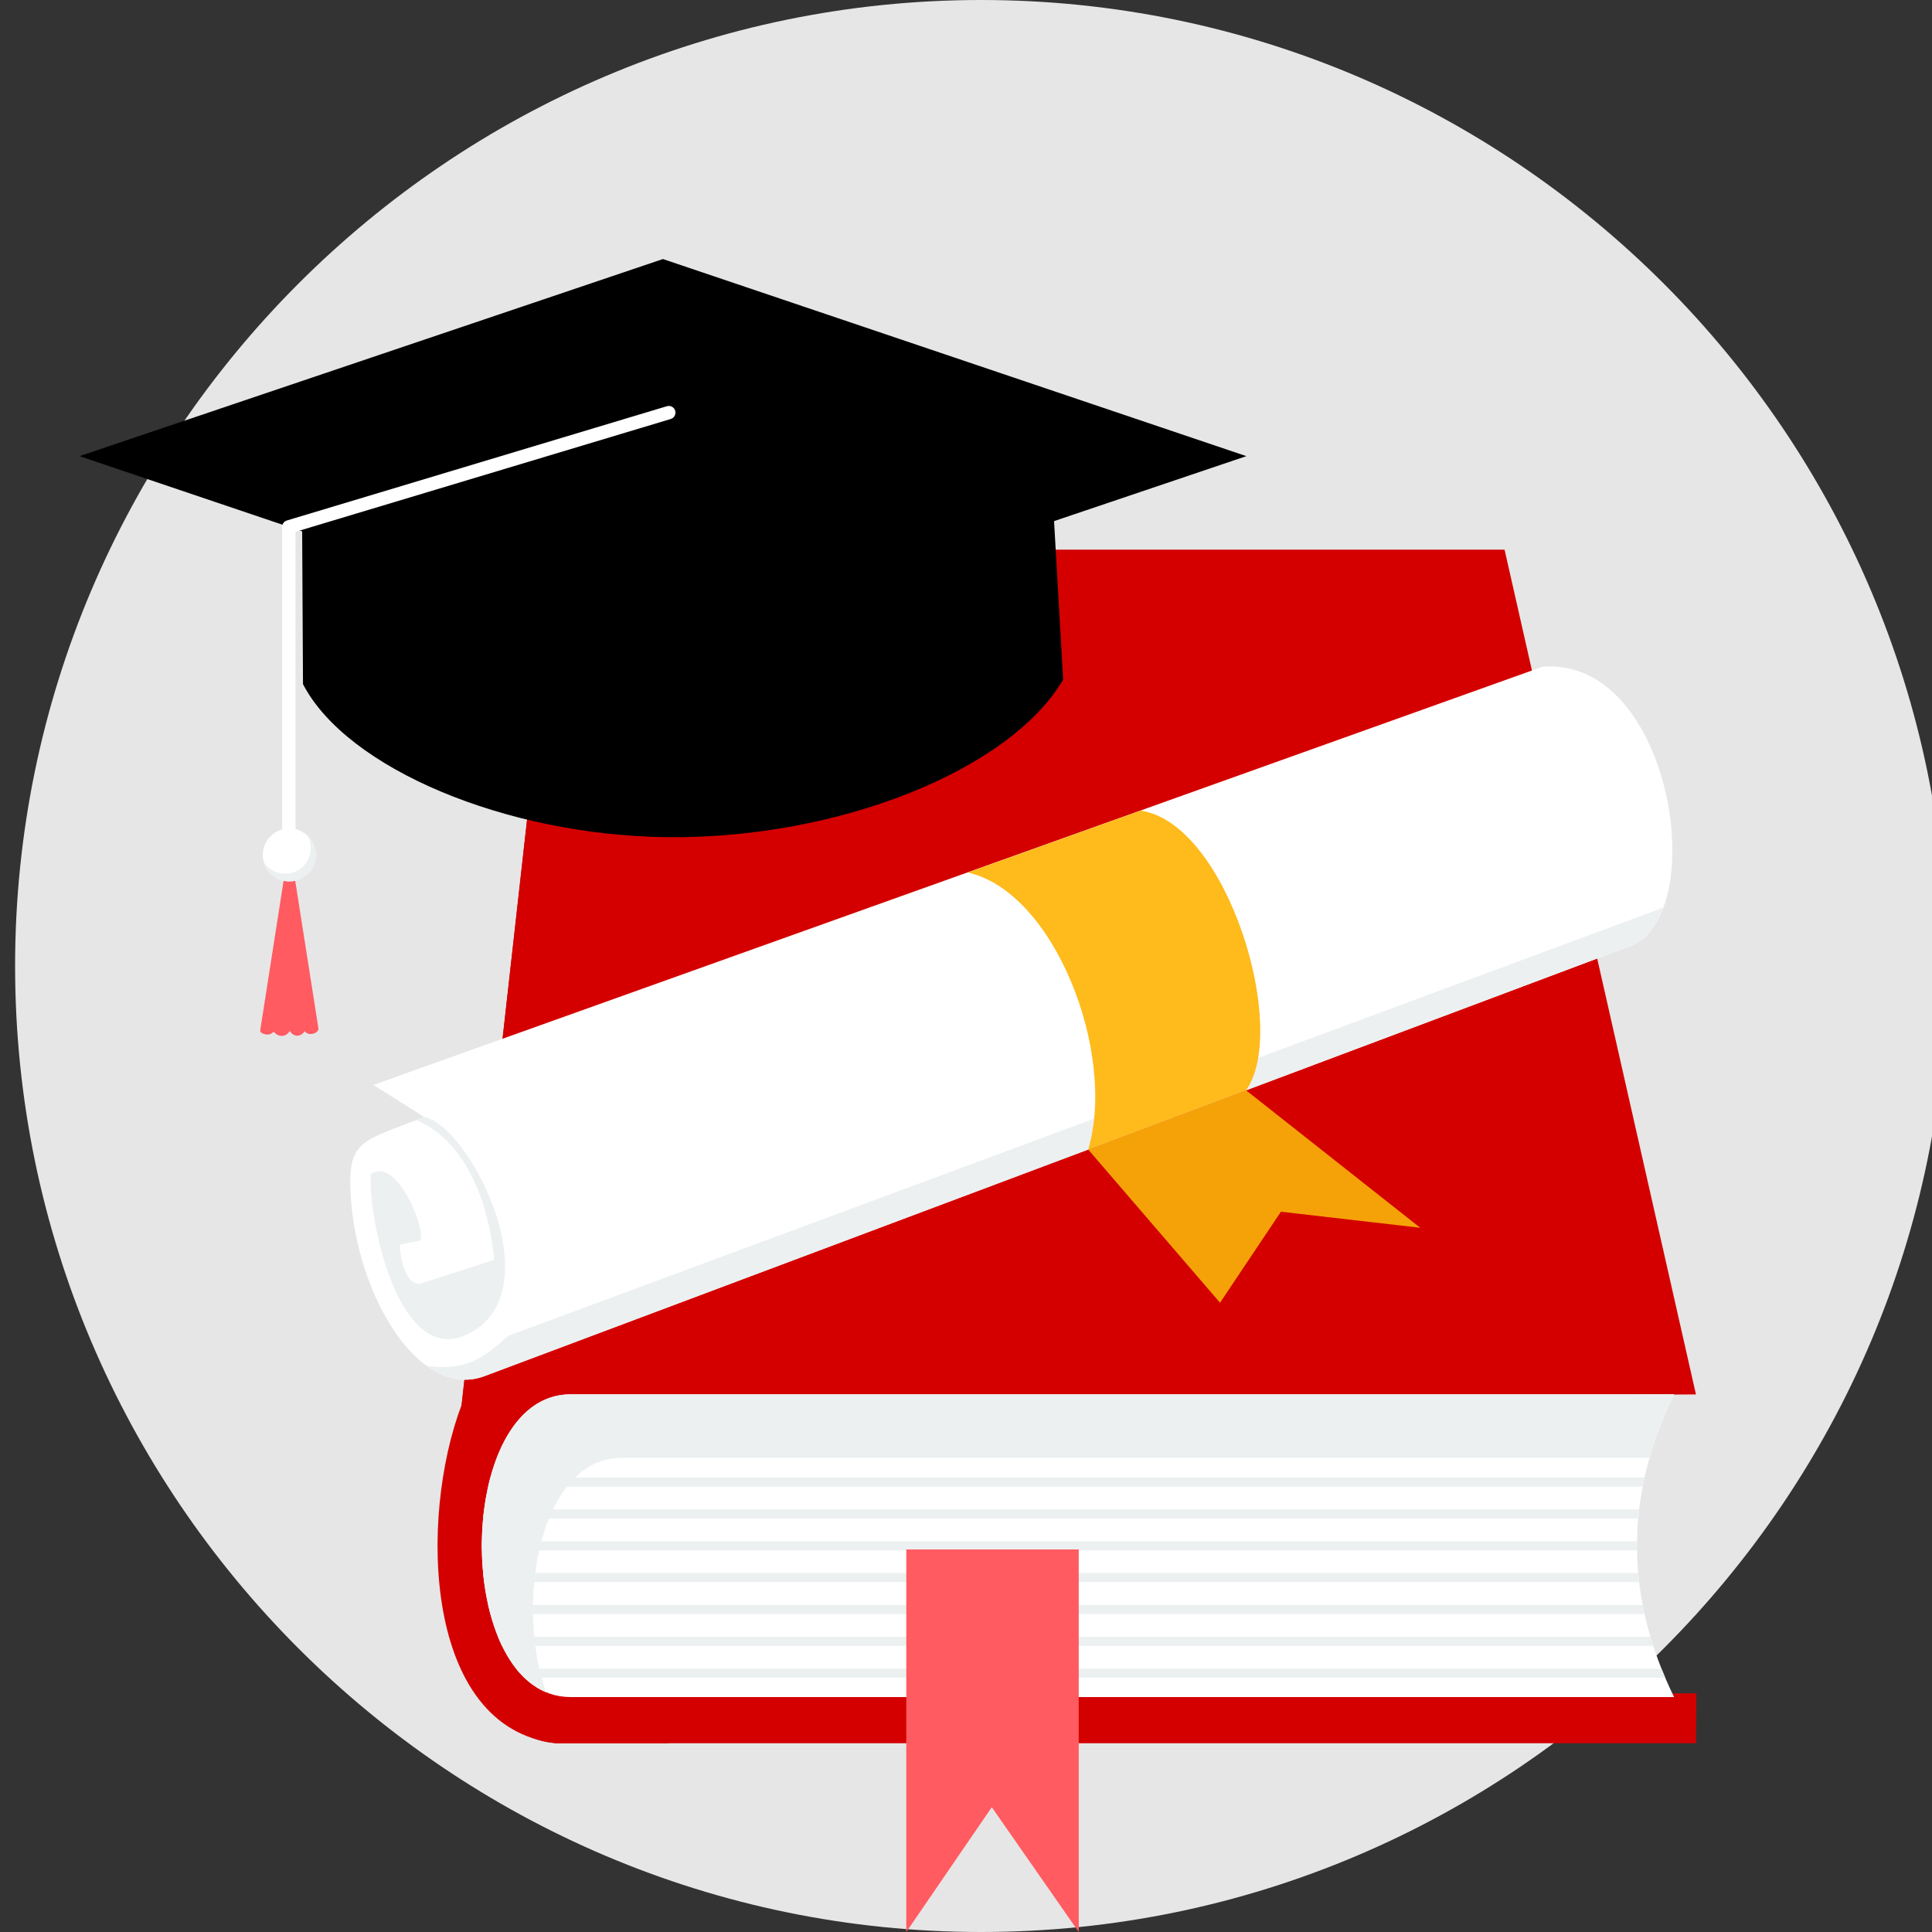 <?xml version="1.0" encoding="UTF-8" standalone="no"?>
<!-- Generator: Adobe Illustrator 19.0.0, SVG Export Plug-In . SVG Version: 6.00 Build 0)  -->

<svg
   xmlns:dc="http://purl.org/dc/elements/1.1/"
   xmlns:cc="http://creativecommons.org/ns#"
   xmlns:rdf="http://www.w3.org/1999/02/22-rdf-syntax-ns#"
   xmlns:svg="http://www.w3.org/2000/svg"
   xmlns="http://www.w3.org/2000/svg"
   xmlns:sodipodi="http://sodipodi.sourceforge.net/DTD/sodipodi-0.dtd"
   xmlns:inkscape="http://www.inkscape.org/namespaces/inkscape"
   version="1.1"
   id="Layer_1"
   x="0px"
   y="0px"
   viewBox="0 0 512 512"
   style="enable-background:new 0 0 512 512;"
   xml:space="preserve"
   sodipodi:docname="scholarship-1.svg"
   inkscape:version="0.92.4 (f8dce91, 2019-08-02)"><rect x="0" y="0" width="512" height="512" fill="#333333" stroke="none"/><defs
   id="defs75" /><sodipodi:namedview
   pagecolor="#ffffff"
   bordercolor="#666666"
   borderopacity="1"
   objecttolerance="10"
   gridtolerance="10"
   guidetolerance="10"
   inkscape:pageopacity="0"
   inkscape:pageshadow="2"
   inkscape:window-width="1517"
   inkscape:window-height="845"
   id="namedview73"
   showgrid="false"
   inkscape:zoom="0.4609375"
   inkscape:cx="256"
   inkscape:cy="256"
   inkscape:window-x="83"
   inkscape:window-y="27"
   inkscape:window-maximized="1"
   inkscape:current-layer="Layer_1" />
<path
   style="fill:#e6e6e6;fill-opacity:1"
   d="M 260.001,512 C 401,512 516,396.998 516,255.999 516,115 401,0 260.001,0 119,0 4,115 4,255.999 4,396.998 119,512 260.001,512 Z"
   id="path2"
   inkscape:connector-curvature="0" />
<path
   style="fill:#d40000"
   d="M175.234,145.67h223.495l50.716,223.867l-18.573,0.094l-0.443,79.039l19.143,0.1l-0.123,13.207  H147.331c-28.593-2.219-26.044-53.042-27.573-66.648l25.454-227.568c0.1-10.114,10.62-22.088,30.025-22.088L175.234,145.67z"
   id="path4" />
<path
   style="fill:#d40000"
   d="M175.234,145.67h21.406l-19.484,316.304h-29.831c-35.038-3.971-36.373-59.699-24.997-89.649  l22.878-204.57c0.1-10.112,10.623-22.088,30.025-22.088L175.234,145.67z"
   id="path6" />
<path
   style="fill:#FFFFFF;"
   d="M151.218,369.511H443.65c-13.27,27.111-12.926,53.847,0,80.229H151.218  C119.847,449.741,119.852,369.511,151.218,369.511z"
   id="path8" />
<path
   style="fill:#ECF0F1;"
   d="M129.953,391.568h305.87c-0.178,0.803-0.344,1.605-0.496,2.408H129.369  C129.55,393.163,129.741,392.358,129.953,391.568z M434.394,400.009L434.394,400.009c-0.097,0.803-0.178,1.605-0.249,2.408H128.033  c0.073-0.808,0.17-1.611,0.273-2.408H434.394z M433.837,408.45L433.837,408.45c-0.01,0.803-0.01,1.605,0,2.408H127.708  c-0.013-0.803-0.013-1.605,0-2.408H433.837z M434.15,416.885L434.15,416.885c0.071,0.805,0.155,1.608,0.249,2.411H128.314  c-0.105-0.8-0.197-1.603-0.275-2.411H434.15z M435.333,425.326L435.333,425.326c0.155,0.803,0.32,1.605,0.498,2.408H129.969  c-0.212-0.792-0.407-1.595-0.59-2.408h305.956H435.333z M437.384,433.767L437.384,433.767c0.236,0.803,0.485,1.605,0.745,2.408  h-305.07c-0.375-0.779-0.734-1.584-1.07-2.408h305.392H437.384z M440.306,442.207L440.306,442.207c0.32,0.8,0.65,1.605,0.994,2.408  H138.956c-0.766-0.737-1.49-1.542-2.177-2.408h303.525H440.306z"
   id="path10" />
<path
   style="fill:#FF5B61;"
   d="M240.174,410.619h45.698v101.376l-23.038-33.071l-22.657,33.071V410.619H240.174z"
   id="path12" />
<path
   style="fill:#FFFFFF;"
   d="M98.952,287.522L408.756,176.7c34.702-2.877,45.094,67.718,22.335,74.38L128.409,364.682  c-17.191,6.476-33.999-21.165-35.497-48.266c-0.797-14.395,3.119-13.96,19.515-20.383l-13.474-8.509V287.522z"
   id="path14" />
<path
   style="fill:#ECF0F1;"
   d="M440.83,240.523c-1.973,5.34-5.191,9.225-9.739,10.558L128.409,364.682  c-5.264,1.983-10.492,0.763-15.255-2.657c8.588,0.86,13.283-0.281,21.453-7.987L440.83,240.523z"
   id="path16" />
<path
   style="fill:#FFBA1B;"
   d="M302.271,214.823c23.009,3.315,39.445,57.944,27.948,74.118l-41.831,15.699  c7.588-25.621-8.947-68.321-31.93-73.415L302.271,214.823z"
   id="path18" />
<path
   style="fill:#F5A209;"
   d="M376.381,325.374l-46.162-36.433l-41.831,15.699l34.93,40.596l16.137-24.118L376.381,325.374z"
   id="path20" />
<g
   id="g26">
	<path
   style="fill:#ECF0F1;"
   d="M110.404,296.875l2.022-0.845c12.651,2.563,34.836,47.898,10.526,57.963   c-17.293,7.156-25.346-30.351-24.716-42.786c7.413-5.312,15.415,17.089,12.853,17.598l-5.133,1.015c0,0,0.157,9.805,5.133,10.481   l19.856-6.426c0,0-1.613-28.905-20.538-37H110.404z"
   id="path22" />
	<path
   style="fill:#ECF0F1;"
   d="M181.815,386.332h235.529h13.43h6.366c1.584-5.571,3.74-11.158,6.484-16.766   c0.008-0.018,0.016-0.037,0.026-0.055h-20.905H182.849h-31.636c-29.026,0-31.195,68.707-6.5,78.957   c-8.362-23.662-1.681-62.136,20.042-62.136h17.057H181.815z"
   id="path24" />
</g>
<path
   style="fill:#000000"
   d="M279.228,136.173l2.515,43.946c-14.29,24.221-59.904,42.199-104.815,41.742  c-42.799-0.433-85.022-18.19-96.631-40.554l-0.236-43.056l95.624,26.398l103.543-28.473V136.173z"
   id="path28" />
<path
   style="fill:#000000"
   d="M21.068,120.883l154.615-52.234L330.3,120.883l-154.617,52.232L21.068,120.883z"
   id="path30" />
<path
   style="fill:#FF5B61;"
   d="M76.027,227.812l-7.079,45.331c-0.113,0.737,2.376,1.739,3.565,0.262  c1.561,1.87,3.63,1.104,4.249-0.189c0.784,1.283,2.631,1.991,3.971,0.076c1.188,1.477,3.843,0.449,3.649-0.79l-7.035-44.732  c-0.178-0.666-1.225-0.553-1.317,0.039L76.027,227.812z"
   id="path32" />
<g
   id="g38">
	<path
   style="fill:#FFFFFF;"
   d="M176.737,107.653c0.934-0.278,1.92,0.252,2.198,1.188c0.278,0.934-0.252,1.92-1.188,2.198   l-99.443,29.899v86.716c0,0.976-0.792,1.768-1.768,1.768s-1.768-0.792-1.768-1.768v-88.03l0,0c0-0.761,0.496-1.464,1.262-1.692   l100.704-30.28H176.737z"
   id="path34" />
	<path
   style="fill:#FFFFFF;"
   d="M76.667,233.577c3.864,0,7.017-3.153,7.017-7.019s-3.153-7.016-7.017-7.016   c-3.866,0-7.016,3.153-7.016,7.016C69.651,230.425,72.804,233.577,76.667,233.577z"
   id="path36" />
</g>
<path
   style="fill:#ECF0F1;"
   d="M82.357,224.772c0,2.938-1.868,5.435-4.477,6.376c-0.719,0.257-1.49,0.399-2.298,0.399  c-0.045,0-0.089,0-0.131,0c-2.311-0.045-4.338-1.246-5.527-3.045c0.706,2.455,2.717,4.359,5.235,4.913  c0.485,0.105,0.991,0.163,1.511,0.163c0.535,0,1.06-0.06,1.563-0.176c3.124-0.711,5.453-3.502,5.453-6.843  c0-2.004-0.839-3.809-2.182-5.089c0.543,0.976,0.855,2.101,0.855,3.3L82.357,224.772z"
   id="path40" />
<g
   id="g42">
</g>
<g
   id="g44">
</g>
<g
   id="g46">
</g>
<g
   id="g48">
</g>
<g
   id="g50">
</g>
<g
   id="g52">
</g>
<g
   id="g54">
</g>
<g
   id="g56">
</g>
<g
   id="g58">
</g>
<g
   id="g60">
</g>
<g
   id="g62">
</g>
<g
   id="g64">
</g>
<g
   id="g66">
</g>
<g
   id="g68">
</g>
<g
   id="g70">
</g>
</svg>